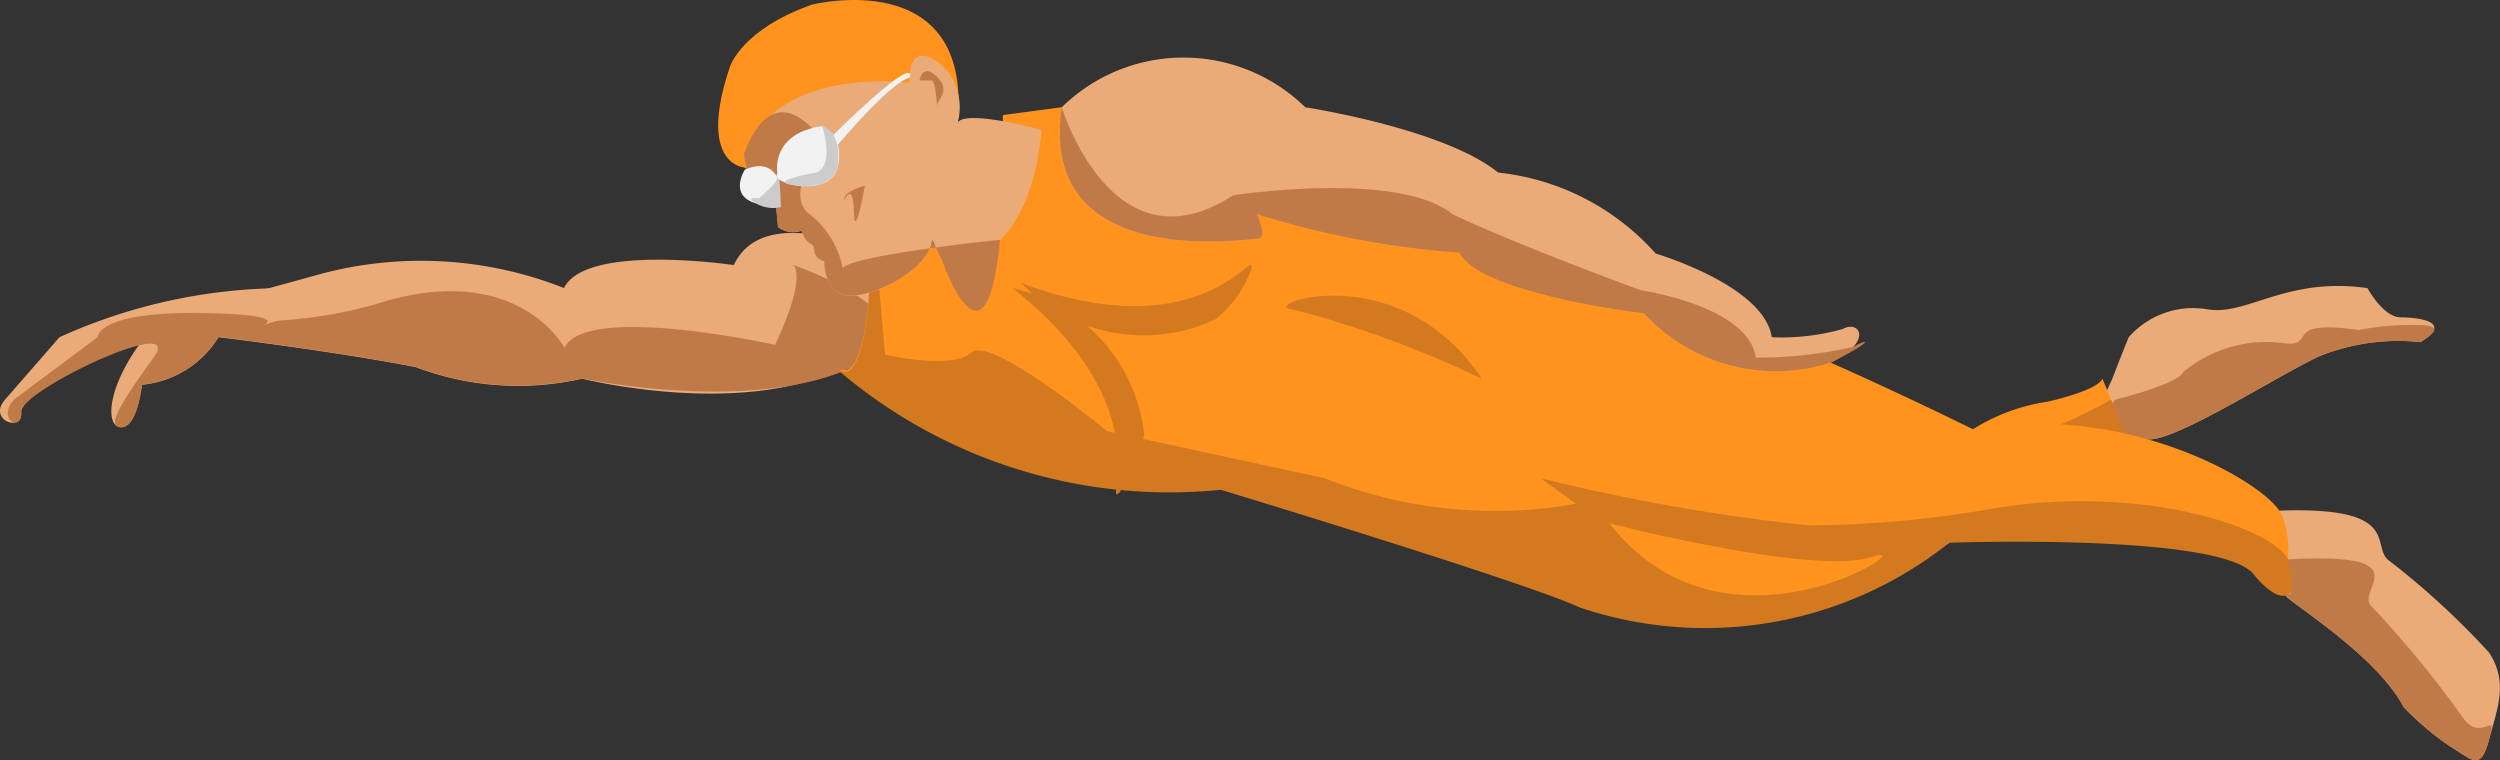 <svg xmlns="http://www.w3.org/2000/svg" width="60.832" height="18.5" viewBox="0 0 60.832 18.5">
  <rect x="0" y="0" width="60.832" height="18.5" fill="#333333" stroke="none"/>
  <g id="Group_753" data-name="Group 753" transform="translate(-516.834 -1118.863)">
    <path id="Path_921" data-name="Path 921" d="M1612.6,1369.578a6.794,6.794,0,0,0,1.147.967c.537.323.717.609.932-.179s.466-1.4,0-2.114a19.07,19.07,0,0,0-2.472-2.267c-.394-.385.358-1.352-2.938-1.173,0,0,.766,2.086.486,2.047S1611.887,1368.216,1612.6,1369.578Z" transform="translate(-1037.279 -233.51)" fill="#eaab78"/>
    <path id="Path_922" data-name="Path 922" d="M1529.679,1258.016a5.128,5.128,0,0,0-2.484.352c-1.1.526-3.618,2.147-4.184,2.005a4.8,4.8,0,0,0-1.5.009l.669-1.475s.277-.719.4-1.011a2.084,2.084,0,0,1,1.94-.674c.955.143,1.911-.8,3.87-.52,0,0,.382.712.812.712S1530.491,1257.521,1529.679,1258.016Z" transform="translate(-953.948 -130.828)" fill="#eaab78"/>
    <path id="Path_923" data-name="Path 923" d="M1452.739,1301.378s.908,2.091.525,1.947-3.39,1.471-4.252,2.047,0-2.335,0-2.335a4.676,4.676,0,0,1,2.389-1.1S1452.6,1301.678,1452.739,1301.378Z" transform="translate(-884.748 -173.299)" fill="#ff931e"/>
    <path id="Path_924" data-name="Path 924" d="M1529.679,1275.885a5.127,5.127,0,0,0-2.484.352c-1.1.526-3.618,2.147-4.184,2.005a4.8,4.8,0,0,0-1.5.009l.74-.966s1.524-.374,1.648-.666a3.166,3.166,0,0,1,2.389-.717c.955.143-.072-.592,1.887-.311a6.5,6.5,0,0,1,1.027-.119C1529.631,1275.472,1530.491,1275.39,1529.679,1275.885Z" transform="translate(-953.948 -148.697)" fill="#c07a48"/>
    <path id="Path_925" data-name="Path 925" d="M599.215,1233.662s2.795.34,4.8.729a7.033,7.033,0,0,0,4.049.282s3.738.941,6.223-.211,1.589-2.554,1.589-2.554-3.3-1.76-4.121,0c0,0-3.605-.535-4.132.559a9.463,9.463,0,0,0-5.937-.339c-3.225.9-3.691.953-3.691.953Z" transform="translate(-77.065 -106.595)" fill="#eaab78"/>
    <path id="Path_926" data-name="Path 926" d="M599.215,1248.209s2.795.34,4.8.729a7.034,7.034,0,0,0,4.049.282s4.1.878,6.582-.274-1.458-2.491-1.458-2.491.394.188-.43,1.948c0,0-4.6-1.022-5.124.072,0,0-1.075-2.045-4.3-1.15a10.777,10.777,0,0,1-5.339.3Z" transform="translate(-77.065 -121.149)" fill="#c07a48"/>
    <path id="Path_927" data-name="Path 927" d="M1429.645,1311.469s.7,1.582.315,1.437-3.39,1.471-4.252,2.047a1.5,1.5,0,0,1-1.622.075,4.916,4.916,0,0,1,2.8-2.4A13.486,13.486,0,0,0,1429.645,1311.469Z" transform="translate(-861.444 -182.881)" fill="#d37a20"/>
    <g id="Group_752" data-name="Group 752" transform="translate(537.223 1121.472)">
      <path id="Path_928" data-name="Path 928" d="M920.658,1176.893a12.412,12.412,0,0,0,9.316,2.914s7.405,2.245,8.743,2.867a9.534,9.534,0,0,0,8.982-1.577s6.593-.239,7.405.764,1.051-.669.669-1.433-3.774-2.723-7.5-2.054c0,0-7.023-3.488-8.934-3.535s-8.994-2.64-8.994-2.64l.506,1.35s-4.077.764-4.746-3.01l-1.433.191s0,2.676-.478,3.105-2.437-.287-2.437-.287l-.287-.908S921.614,1177.466,920.658,1176.893Z" transform="translate(-920.658 -1170.539)" fill="#ff931e"/>
      <path id="Path_929" data-name="Path 929" d="M920.658,1217.243a12.412,12.412,0,0,0,9.316,2.914s7.405,2.245,8.743,2.866a9.534,9.534,0,0,0,8.982-1.577s6.593-.239,7.405.764,1.22.4.838-.363-3.609-1.876-7.335-1.207a26.437,26.437,0,0,1-4.348.382,48.61,48.61,0,0,1-6.5-1.146l.86.621a11.185,11.185,0,0,1-6.115-.621l-5.3-1.147s-2.819-2.341-3.3-1.911-2.1.048-2.1.048l-.334-3.876S921.614,1217.816,920.658,1217.243Z" transform="translate(-920.658 -1210.848)" fill="#d37a20"/>
      <path id="Path_930" data-name="Path 930" d="M1008.8,1247.052a4.121,4.121,0,0,0,4.73.89,2.746,2.746,0,0,0,.876-1.225C1014.528,1246.1,1013.238,1248.724,1008.8,1247.052Z" transform="translate(-1004.345 -1242.779)" fill="#d37a20"/>
      <path id="Path_931" data-name="Path 931" d="M1007.317,1262.659c-.465.431,1.114-2.034-2.619-4.967a4.121,4.121,0,0,1,3.213,3.583" transform="translate(-1000.455 -1253.292)" fill="#d37a20"/>
      <path id="Path_932" data-name="Path 932" d="M1141.452,1263.352a25.906,25.906,0,0,0-4.586-1.685C1135.862,1261.619,1139.376,1260.263,1141.452,1263.352Z" transform="translate(-1125.782 -1256.745)" fill="#d37a20"/>
      <path id="Path_933" data-name="Path 933" d="M1292.523,1371.138s5.016,1.29,6.4.812S1295.39,1374.817,1292.523,1371.138Z" transform="translate(-1273.747 -1361.01)" fill="#ff931e"/>
    </g>
    <path id="Path_934" data-name="Path 934" d="M1621.314,1391.586a6.8,6.8,0,0,0,1.146.967c.538.323.717.609.932-.179s-.2.143-.669-.573a25.633,25.633,0,0,0-2.2-2.675c-.394-.385,1.268-1.313-2.029-1.134,0,0,.25.915-.03.876S1620.6,1390.224,1621.314,1391.586Z" transform="translate(-1045.99 -255.518)" fill="#c07a48"/>
    <path id="Path_935" data-name="Path 935" d="M516.955,1260.322l1.326-1.521a13.371,13.371,0,0,1,5.518-1.195c2.867.091-1.648,1.195-1.648,1.195a2.454,2.454,0,0,1-1.863,1.157s-.107,1.035-.5,1.035-.355-.916.43-2.006-2.9,1.121-2.867,1.635S516.525,1260.815,516.955,1260.322Z" transform="translate(0 -131.733)" fill="#eaab78"/>
    <path id="Path_936" data-name="Path 936" d="M520.692,1271.784l2.042-1.521s-.036-.672,2.831-.581.107.581.107.581a2.454,2.454,0,0,1-1.863,1.157s-.107,1.035-.5,1.035,0-.606.788-1.7-3.261.81-3.225,1.325S520.262,1272.277,520.692,1271.784Z" transform="translate(-3.522 -143.196)" fill="#c07a48"/>
    <path id="Path_937" data-name="Path 937" d="M1027.64,1147.08a4.232,4.232,0,0,1,5.924,0s3.368.514,4.694,1.589a5.966,5.966,0,0,1,3.834,1.971s2.639.775,2.824,2.036a5.5,5.5,0,0,0,1.726-.2c.394-.225.775.284-.293.818a4.363,4.363,0,0,1-4.544-1.2s-3.981-.666-4.463-1.669a16.316,16.316,0,0,1-4.957-.742s.291.6,0,.6S1027.054,1151.081,1027.64,1147.08Z" transform="translate(-484.97 -25.607)" fill="#eaab78"/>
    <path id="Path_938" data-name="Path 938" d="M1027.64,1170.539s1.23,4.061,4.168,2.143c0,0,4.013-.616,5.339.459,0,0,1.254.624,4.587,1.853,0,0,2.609.376,2.795,1.637a10.383,10.383,0,0,0,2.373-.262c.394-.225.516-.149-.552.385a4.363,4.363,0,0,1-4.544-1.2s-4-.473-4.487-1.477a21.831,21.831,0,0,1-4.933-.935s.291.6,0,.6S1027.054,1174.54,1027.64,1170.539Z" transform="translate(-484.97 -49.067)" fill="#c07a48"/>
    <path id="Path_939" data-name="Path 939" d="M865.32,1118.976s3.906-.985,3.547,2.867-5.2,1.093-5.2,1.093-1.147-.072-.34-2.454C863.332,1120.481,863.6,1119.585,865.32,1118.976Z" transform="translate(-328.73 0)" fill="#ff931e"/>
    <path id="Path_940" data-name="Path 940" d="M882.714,1147.521s-1.827-.5-2.042-.179a1.419,1.419,0,0,0-.43-1.433c-.681-.5-.76.108-.739.466,0,0-3.2-.43-4.027,1.72a1.1,1.1,0,0,0,.752,1.021l.072.771a.609.609,0,0,0,.573.09s.081.26.233.323-.036.313.323.421c0,0-.018.822.618.837s1.926-.643,2.007-1.358l.251.53S882.374,1151.069,882.714,1147.521Z" transform="translate(-340.534 -25.499)" fill="#eaab78"/>
    <path id="Path_941" data-name="Path 941" d="M881.7,1176.088s-3.611.369-3.826.692a2.21,2.21,0,0,0-.806-1.315c-.681-.5.39-2,.412-1.641,0,0-1.182-1.989-2.007.161a1.1,1.1,0,0,0,.752,1.021l.072.771a.609.609,0,0,0,.573.089s.081.26.233.323-.036.313.323.421c0,0-.018.822.618.837s1.926-.643,2.007-1.358l.251.53S881.363,1179.635,881.7,1176.088Z" transform="translate(-340.534 -51.39)" fill="#c07a48"/>
    <path id="Path_942" data-name="Path 942" d="M873.507,1199.01s-.412.626.269.823.5,0,.5,0l.021-.627S874.116,1198.741,873.507,1199.01Z" transform="translate(-338.547 -76.021)" fill="#f2f2f2"/>
    <path id="Path_943" data-name="Path 943" d="M879,1204.531s.4-.324.458-.5.077.715.077.715a.835.835,0,0,1-.6-.088C878.63,1204.482,879,1204.531,879,1204.531Z" transform="translate(-343.701 -80.843)" fill="#ccc"/>
    <path id="Path_944" data-name="Path 944" d="M923.7,1208.746s.215-.5.233.269.269-.627.269-.627S923.665,1208.513,923.7,1208.746Z" transform="translate(-386.322 -85.004)" fill="#c07a48"/>
    <path id="Path_945" data-name="Path 945" d="M959.926,1153.35s.072-.448.43-.09-.018.549,0,.74-.024-.651-.137-.651Z" transform="translate(-420.72 -32.528)" fill="#c07a48"/>
    <path id="Path_946" data-name="Path 946" d="M891.11,1180.793s-.179-.967,1.093-1.147c0,0,.549.2.382.985S890.913,1181.061,891.11,1180.793Z" transform="translate(-355.362 -57.714)" fill="#f2f2f2"/>
    <path id="Path_947" data-name="Path 947" d="M918.5,1155.765s1.251-1.5,1.746-1.638c0,0,.288-.7-1.86,1.4" transform="translate(-381.279 -33.378)" fill="#f2f2f2"/>
    <path id="Path_948" data-name="Path 948" d="M895.813,1180.793s.591.045.251-1.147c0,0,.523.129.365,1.05,0,0-.115.482-.965.4S895.813,1180.793,895.813,1180.793Z" transform="translate(-359.223 -57.714)" fill="#ccc"/>
  </g>
</svg>
